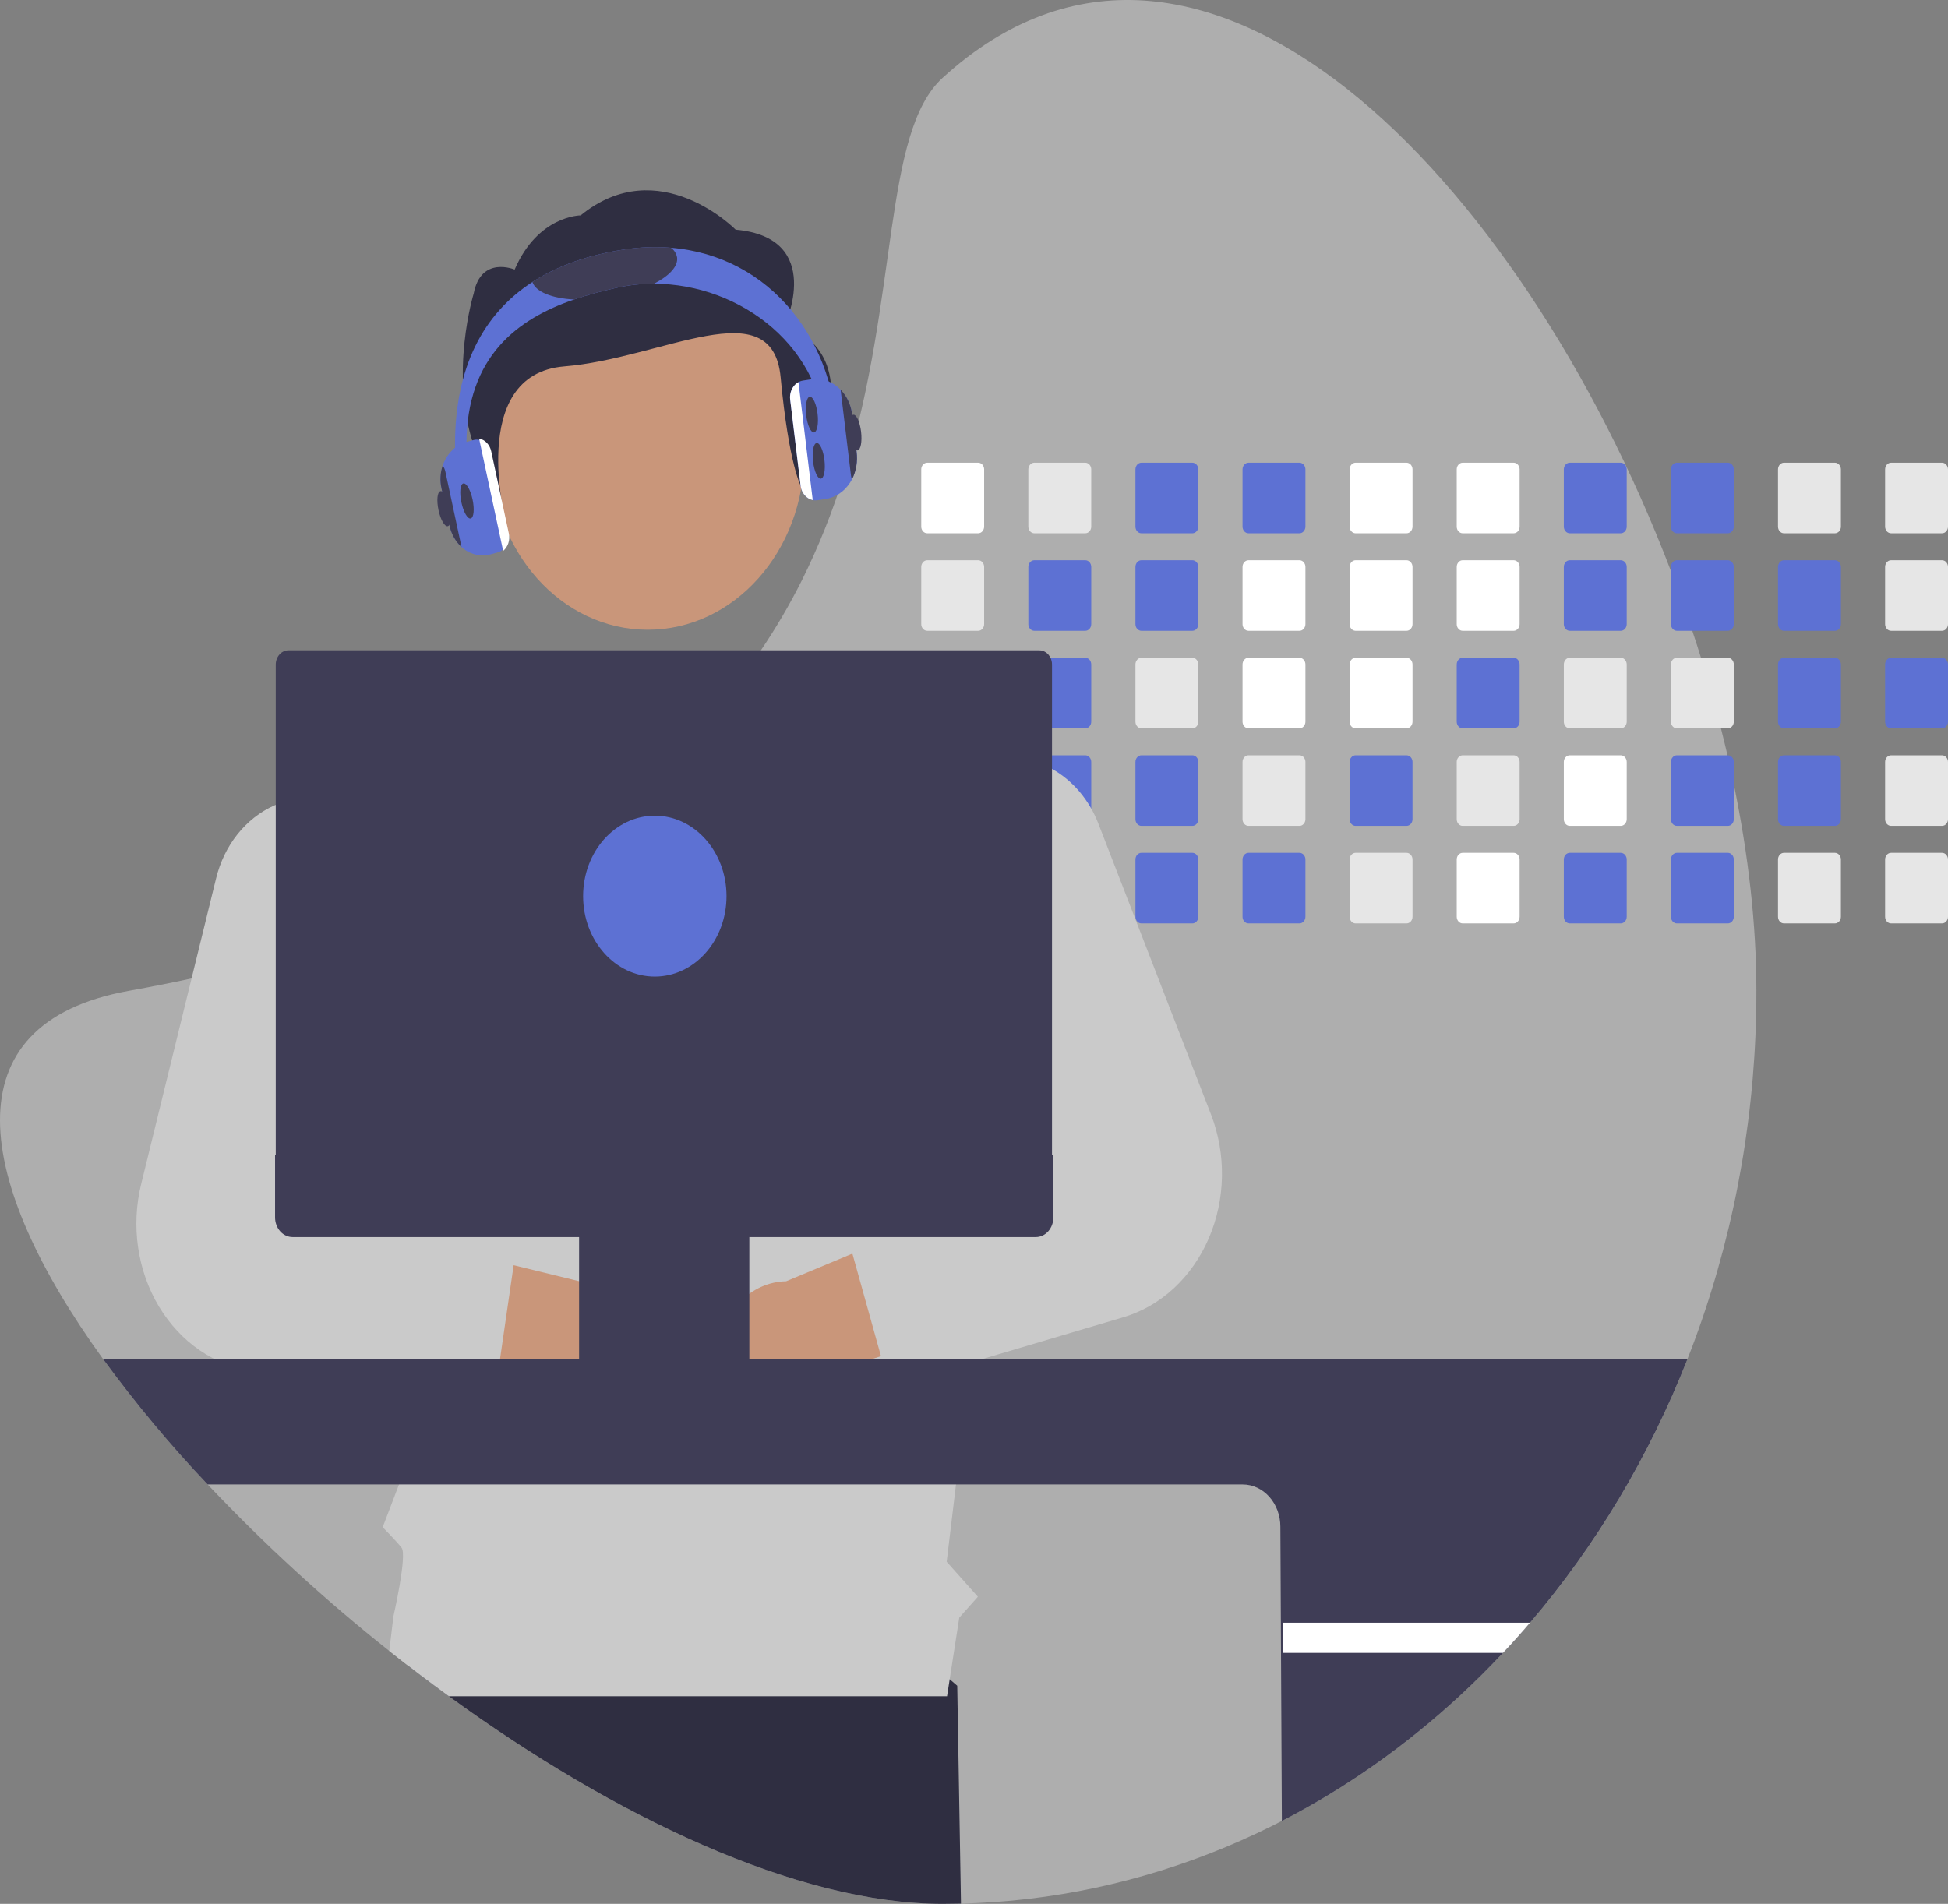 <svg width="445" height="435" viewBox="0 0 445 435" fill="none" xmlns="http://www.w3.org/2000/svg">
<rect x="0" y="0" width="445" height="435" fill="#808080" stroke="none"/>
<g clip-path="url(#clip0_159_385)">
<path d="M401.229 226.381C401.287 280.208 382.749 331.963 349.511 370.768C347.507 373.123 345.449 375.421 343.337 377.662C340.12 381.097 336.794 384.399 333.36 387.568C301.237 417.27 261.134 433.96 219.522 434.947C218.136 434.982 216.744 435 215.347 435C182.161 435 140.42 415.106 102.541 387.568C99.407 385.289 96.301 382.958 93.222 380.574C91.784 379.47 90.352 378.351 88.927 377.216C74.317 365.638 60.45 352.924 47.427 339.166C38.9 330.186 30.904 320.59 23.491 310.442C-5.615 270.149 -12.035 233.844 29.46 226.381C34.373 225.5 39.141 224.559 43.764 223.557C50.462 222.112 56.871 220.552 62.992 218.877C71.238 216.628 78.984 214.189 86.233 211.561C88.671 210.68 91.053 209.781 93.379 208.865C127.774 195.307 150.795 177.627 166.465 158.444C169.123 155.197 171.573 151.911 173.816 148.586C177.247 143.524 180.364 138.203 183.145 132.661C186.982 124.961 190.205 116.895 192.777 108.557L192.918 108.099C205.386 67.737 201.592 30.298 215.347 17.768C274.144 -35.801 347.345 40.486 381.703 130.448C383.435 134.981 385.064 139.541 386.59 144.129C387.276 146.178 387.937 148.231 388.573 150.288C390.247 155.649 391.766 161.024 393.13 166.412C393.653 168.467 394.152 170.521 394.626 172.572C395.134 174.785 395.621 176.993 396.07 179.201C399.414 195.366 401.229 211.308 401.229 226.381Z" fill="#F2F2F2" fill-opacity="0.4"/>
<path d="M219.523 434.947C218.136 434.982 216.745 435 215.348 435C182.161 435 140.42 415.106 102.541 387.568C99.407 385.289 96.301 382.958 93.223 380.574L95.922 362.137L177.651 349.959L218.67 385.16L219.523 434.947Z" fill="#2F2E41"/>
<path d="M223.457 105.721H211.81C211.45 105.722 211.104 105.883 210.849 106.169C210.594 106.455 210.45 106.843 210.45 107.248V120.325C210.45 120.525 210.486 120.723 210.554 120.908C210.623 121.092 210.723 121.26 210.849 121.402C210.976 121.543 211.126 121.655 211.29 121.731C211.455 121.807 211.632 121.846 211.81 121.845H223.457C223.817 121.846 224.162 121.686 224.417 121.4C224.672 121.115 224.816 120.728 224.817 120.325V107.248C224.816 106.844 224.672 106.456 224.418 106.17C224.163 105.884 223.817 105.723 223.457 105.721Z" fill="white"/>
<path d="M223.457 128.005H211.81C211.45 128.005 211.104 128.166 210.849 128.452C210.594 128.739 210.45 129.127 210.45 129.532V142.608C210.45 142.808 210.486 143.006 210.554 143.191C210.623 143.376 210.723 143.544 210.849 143.685C210.976 143.826 211.126 143.938 211.29 144.014C211.455 144.091 211.632 144.129 211.81 144.129H223.457C223.817 144.129 224.162 143.969 224.417 143.684C224.672 143.399 224.816 143.012 224.817 142.608V129.532C224.816 129.127 224.672 128.739 224.418 128.453C224.163 128.167 223.817 128.006 223.457 128.005Z" fill="#E6E6E6"/>
<path d="M223.457 150.288H211.81C211.45 150.289 211.104 150.449 210.849 150.736C210.594 151.022 210.45 151.41 210.45 151.815V164.886C210.45 165.086 210.485 165.285 210.553 165.47C210.621 165.656 210.721 165.824 210.848 165.966C210.974 166.108 211.124 166.22 211.289 166.297C211.455 166.373 211.632 166.413 211.81 166.412H223.457C223.818 166.412 224.163 166.251 224.419 165.965C224.674 165.679 224.817 165.291 224.817 164.886V151.815C224.816 151.411 224.672 151.023 224.418 150.737C224.163 150.451 223.817 150.29 223.457 150.288Z" fill="#E6E6E6"/>
<path d="M224.796 173.828C224.738 173.477 224.573 173.159 224.328 172.929C224.084 172.7 223.775 172.574 223.457 172.572H211.81C211.45 172.572 211.104 172.733 210.849 173.019C210.594 173.305 210.45 173.694 210.45 174.099V187.169C210.45 187.37 210.485 187.568 210.553 187.754C210.621 187.939 210.721 188.108 210.848 188.25C210.974 188.391 211.124 188.504 211.289 188.58C211.455 188.657 211.632 188.696 211.81 188.696H223.457C223.818 188.696 224.163 188.535 224.419 188.248C224.674 187.962 224.817 187.574 224.817 187.169V174.099C224.818 174.008 224.811 173.917 224.796 173.828Z" fill="#E6E6E6"/>
<path d="M223.985 194.973C223.818 194.895 223.638 194.855 223.457 194.855H211.81C211.632 194.855 211.455 194.894 211.289 194.971C211.124 195.047 210.974 195.16 210.848 195.302C210.721 195.443 210.621 195.612 210.553 195.797C210.485 195.983 210.45 196.181 210.45 196.382V209.453C210.449 209.653 210.484 209.852 210.552 210.038C210.62 210.224 210.72 210.392 210.847 210.534C210.973 210.676 211.124 210.788 211.289 210.865C211.454 210.941 211.632 210.98 211.81 210.979H223.457C223.818 210.979 224.163 210.818 224.419 210.532C224.674 210.246 224.817 209.857 224.817 209.453V196.382C224.817 196.082 224.737 195.788 224.589 195.537C224.442 195.287 224.232 195.091 223.985 194.973Z" fill="#E6E6E6"/>
<path d="M247.922 105.721H236.275C235.915 105.722 235.569 105.883 235.314 106.169C235.059 106.455 234.915 106.843 234.915 107.248V120.325C234.915 120.525 234.951 120.723 235.019 120.908C235.088 121.092 235.188 121.26 235.314 121.402C235.44 121.543 235.59 121.655 235.755 121.731C235.92 121.807 236.097 121.846 236.275 121.845H247.922C248.282 121.846 248.627 121.686 248.882 121.4C249.137 121.115 249.281 120.728 249.282 120.325V107.248C249.281 106.844 249.137 106.456 248.882 106.17C248.628 105.884 248.282 105.723 247.922 105.721Z" fill="#E6E6E6"/>
<path d="M247.922 128.005H236.275C235.915 128.005 235.569 128.166 235.314 128.452C235.059 128.739 234.915 129.127 234.915 129.532V142.608C234.915 142.808 234.951 143.006 235.019 143.191C235.088 143.376 235.188 143.544 235.314 143.685C235.44 143.826 235.59 143.938 235.755 144.014C235.92 144.091 236.097 144.129 236.275 144.129H247.922C248.282 144.129 248.627 143.969 248.882 143.684C249.137 143.399 249.281 143.012 249.282 142.608V129.532C249.281 129.127 249.137 128.739 248.882 128.453C248.628 128.167 248.282 128.006 247.922 128.005Z" fill="#5D71D3"/>
<path d="M247.922 150.288H236.275C235.915 150.289 235.569 150.449 235.314 150.736C235.059 151.022 234.915 151.41 234.915 151.815V164.886C234.915 165.086 234.95 165.285 235.018 165.47C235.086 165.656 235.186 165.824 235.313 165.966C235.439 166.108 235.589 166.22 235.754 166.297C235.92 166.373 236.097 166.413 236.275 166.412H247.922C248.282 166.412 248.628 166.251 248.883 165.965C249.138 165.679 249.282 165.291 249.282 164.886V151.815C249.281 151.411 249.137 151.023 248.882 150.737C248.628 150.451 248.282 150.29 247.922 150.288Z" fill="#5D71D3"/>
<path d="M247.922 172.572H236.275C235.99 172.572 235.712 172.673 235.481 172.861C235.25 173.048 235.078 173.313 234.988 173.617C234.94 173.772 234.915 173.934 234.915 174.098V187.169C234.915 187.37 234.95 187.568 235.018 187.754C235.086 187.939 235.186 188.108 235.313 188.249C235.439 188.391 235.589 188.504 235.754 188.58C235.919 188.657 236.097 188.696 236.275 188.696H247.922C248.282 188.696 248.628 188.535 248.883 188.248C249.138 187.962 249.282 187.574 249.282 187.169V174.098C249.281 173.694 249.137 173.306 248.882 173.02C248.628 172.734 248.282 172.573 247.922 172.572Z" fill="#5D71D3"/>
<path d="M247.922 194.855H236.275C236.097 194.855 235.92 194.894 235.754 194.971C235.589 195.047 235.439 195.16 235.313 195.302C235.186 195.443 235.086 195.612 235.018 195.797C234.95 195.983 234.915 196.181 234.915 196.382V209.453C234.915 209.653 234.95 209.852 235.018 210.037C235.086 210.223 235.186 210.391 235.313 210.533C235.439 210.675 235.589 210.787 235.754 210.864C235.92 210.94 236.097 210.98 236.275 210.979H247.922C248.282 210.979 248.628 210.818 248.883 210.532C249.138 210.246 249.282 209.857 249.282 209.453V196.382C249.282 195.977 249.138 195.589 248.883 195.303C248.628 195.016 248.282 194.855 247.922 194.855Z" fill="#E6E6E6"/>
<path d="M272.387 105.721H260.74C260.379 105.722 260.034 105.883 259.778 106.169C259.523 106.455 259.38 106.843 259.38 107.248V120.325C259.38 120.525 259.415 120.723 259.484 120.908C259.552 121.092 259.653 121.26 259.779 121.402C259.905 121.543 260.055 121.655 260.22 121.731C260.385 121.807 260.562 121.846 260.74 121.845H272.387C272.746 121.846 273.092 121.686 273.347 121.4C273.602 121.115 273.746 120.728 273.747 120.325V107.248C273.746 106.844 273.602 106.456 273.347 106.17C273.092 105.884 272.747 105.723 272.387 105.721Z" fill="#5D71D3"/>
<path d="M272.387 128.005H260.74C260.379 128.005 260.034 128.166 259.778 128.452C259.523 128.739 259.38 129.127 259.38 129.532V142.608C259.38 142.808 259.415 143.006 259.484 143.191C259.552 143.376 259.653 143.544 259.779 143.685C259.905 143.826 260.055 143.938 260.22 144.014C260.385 144.091 260.562 144.129 260.74 144.129H272.387C272.746 144.129 273.092 143.969 273.347 143.684C273.602 143.399 273.746 143.012 273.747 142.608V129.532C273.746 129.127 273.602 128.739 273.347 128.453C273.092 128.167 272.747 128.006 272.387 128.005Z" fill="#5D71D3"/>
<path d="M272.387 150.288H260.74C260.379 150.289 260.034 150.449 259.778 150.736C259.523 151.022 259.38 151.41 259.38 151.815V164.886C259.38 165.086 259.414 165.285 259.483 165.47C259.551 165.656 259.651 165.824 259.777 165.966C259.904 166.108 260.054 166.22 260.219 166.297C260.384 166.373 260.561 166.413 260.74 166.412H272.387C272.747 166.412 273.093 166.251 273.348 165.965C273.603 165.679 273.747 165.291 273.747 164.886V151.815C273.746 151.411 273.602 151.023 273.347 150.737C273.092 150.451 272.747 150.29 272.387 150.288Z" fill="#E6E6E6"/>
<path d="M272.387 172.572H260.74C260.379 172.572 260.034 172.733 259.778 173.019C259.523 173.305 259.38 173.694 259.38 174.099V187.169C259.38 187.37 259.414 187.568 259.483 187.754C259.551 187.939 259.651 188.108 259.777 188.25C259.904 188.391 260.054 188.504 260.219 188.58C260.384 188.657 260.561 188.696 260.74 188.696H272.387C272.747 188.696 273.093 188.535 273.348 188.248C273.603 187.962 273.747 187.574 273.747 187.169V174.099C273.746 173.694 273.602 173.306 273.347 173.02C273.092 172.734 272.747 172.573 272.387 172.572Z" fill="#5D71D3"/>
<path d="M272.387 194.855H260.74C260.561 194.855 260.384 194.894 260.219 194.971C260.054 195.047 259.904 195.16 259.777 195.302C259.651 195.443 259.551 195.612 259.483 195.797C259.414 195.983 259.38 196.181 259.38 196.382V209.453C259.38 209.653 259.414 209.852 259.483 210.037C259.551 210.223 259.651 210.391 259.777 210.533C259.904 210.675 260.054 210.787 260.219 210.864C260.384 210.94 260.561 210.98 260.74 210.979H272.387C272.747 210.979 273.093 210.818 273.348 210.532C273.603 210.246 273.747 209.857 273.747 209.453V196.382C273.747 195.977 273.603 195.589 273.348 195.303C273.093 195.016 272.747 194.855 272.387 194.855Z" fill="#5D71D3"/>
<path d="M296.851 105.721H285.205C284.844 105.722 284.498 105.883 284.243 106.169C283.988 106.455 283.844 106.843 283.844 107.248V120.325C283.844 120.525 283.88 120.723 283.948 120.908C284.017 121.092 284.117 121.26 284.243 121.402C284.37 121.543 284.52 121.655 284.685 121.731C284.849 121.807 285.026 121.846 285.205 121.845H296.851C297.211 121.846 297.556 121.686 297.811 121.4C298.066 121.115 298.21 120.728 298.211 120.325V107.248C298.21 106.844 298.067 106.456 297.812 106.17C297.557 105.884 297.211 105.723 296.851 105.721Z" fill="#5D71D3"/>
<path d="M296.851 128.005H285.205C284.844 128.005 284.498 128.166 284.243 128.452C283.988 128.739 283.844 129.127 283.844 129.532V142.608C283.844 142.808 283.88 143.006 283.948 143.191C284.017 143.376 284.117 143.544 284.243 143.685C284.37 143.826 284.52 143.938 284.685 144.014C284.849 144.091 285.026 144.129 285.205 144.129H296.851C297.211 144.129 297.556 143.969 297.811 143.684C298.066 143.399 298.21 143.012 298.211 142.608V129.532C298.21 129.127 298.067 128.739 297.812 128.453C297.557 128.167 297.211 128.006 296.851 128.005Z" fill="white"/>
<path d="M296.851 150.288H285.205C284.844 150.289 284.498 150.449 284.243 150.736C283.988 151.022 283.844 151.41 283.844 151.815V164.886C283.844 165.086 283.879 165.285 283.947 165.47C284.015 165.656 284.115 165.824 284.242 165.966C284.368 166.108 284.518 166.22 284.684 166.297C284.849 166.373 285.026 166.413 285.205 166.412H296.851C297.212 166.412 297.558 166.251 297.813 165.965C298.068 165.679 298.211 165.291 298.211 164.886V151.815C298.21 151.411 298.067 151.023 297.812 150.737C297.557 150.451 297.211 150.29 296.851 150.288Z" fill="white"/>
<path d="M296.851 172.572H285.205C284.844 172.572 284.498 172.733 284.243 173.019C283.988 173.305 283.844 173.694 283.844 174.099V187.169C283.844 187.37 283.879 187.568 283.947 187.754C284.015 187.939 284.115 188.108 284.242 188.25C284.368 188.391 284.518 188.504 284.684 188.58C284.849 188.657 285.026 188.696 285.205 188.696H296.851C297.212 188.696 297.558 188.535 297.813 188.248C298.068 187.962 298.211 187.574 298.211 187.169V174.099C298.21 173.694 298.067 173.306 297.812 173.02C297.557 172.734 297.211 172.573 296.851 172.572Z" fill="#E6E6E6"/>
<path d="M296.851 194.855H285.205C285.026 194.855 284.849 194.894 284.684 194.971C284.518 195.047 284.368 195.16 284.242 195.302C284.115 195.443 284.015 195.612 283.947 195.797C283.879 195.983 283.844 196.181 283.844 196.382V209.453C283.844 209.653 283.879 209.852 283.947 210.037C284.015 210.223 284.115 210.391 284.242 210.533C284.368 210.675 284.518 210.787 284.684 210.864C284.849 210.94 285.026 210.98 285.205 210.979H296.851C297.212 210.979 297.558 210.818 297.813 210.532C298.068 210.246 298.211 209.857 298.211 209.453V196.382C298.211 195.977 298.068 195.589 297.813 195.303C297.558 195.016 297.212 194.855 296.851 194.855Z" fill="#5D71D3"/>
<path d="M321.316 105.721H309.664C309.304 105.723 308.96 105.884 308.706 106.17C308.452 106.457 308.309 106.844 308.309 107.248V120.325C308.309 120.728 308.452 121.115 308.706 121.4C308.96 121.685 309.305 121.845 309.664 121.845H321.316C321.676 121.846 322.021 121.686 322.276 121.4C322.531 121.115 322.675 120.728 322.676 120.325V107.248C322.675 106.844 322.531 106.456 322.277 106.17C322.022 105.884 321.676 105.723 321.316 105.721Z" fill="white"/>
<path d="M321.316 128.005H309.664C309.304 128.006 308.96 128.168 308.706 128.454C308.451 128.74 308.309 129.128 308.309 129.532V142.608C308.309 143.011 308.452 143.398 308.706 143.683C308.96 143.969 309.305 144.129 309.664 144.129H321.316C321.676 144.129 322.021 143.969 322.276 143.684C322.531 143.399 322.675 143.012 322.676 142.608V129.532C322.675 129.127 322.531 128.739 322.277 128.453C322.022 128.167 321.676 128.006 321.316 128.005Z" fill="white"/>
<path d="M321.316 150.288H309.664C309.304 150.29 308.96 150.451 308.706 150.737C308.452 151.024 308.309 151.411 308.309 151.815V164.886C308.309 165.086 308.343 165.284 308.411 165.469C308.479 165.654 308.579 165.823 308.705 165.964C308.83 166.106 308.98 166.219 309.145 166.296C309.309 166.372 309.486 166.412 309.664 166.412H321.316C321.677 166.412 322.022 166.251 322.278 165.965C322.533 165.679 322.676 165.291 322.676 164.886V151.815C322.675 151.411 322.531 151.023 322.277 150.737C322.022 150.451 321.676 150.29 321.316 150.288Z" fill="white"/>
<path d="M321.316 172.572H309.664C309.304 172.573 308.96 172.735 308.706 173.021C308.452 173.307 308.309 173.695 308.309 174.099V187.169C308.309 187.369 308.343 187.568 308.411 187.753C308.479 187.938 308.579 188.106 308.705 188.248C308.83 188.39 308.98 188.502 309.145 188.579C309.309 188.656 309.486 188.696 309.664 188.696H321.316C321.677 188.696 322.022 188.535 322.278 188.248C322.533 187.962 322.676 187.574 322.676 187.169V174.099C322.675 173.694 322.531 173.306 322.277 173.02C322.022 172.734 321.676 172.573 321.316 172.572Z" fill="#5D71D3"/>
<path d="M321.316 194.855H309.664C309.486 194.856 309.309 194.895 309.145 194.972C308.98 195.049 308.83 195.161 308.705 195.303C308.579 195.445 308.479 195.613 308.411 195.798C308.343 195.984 308.309 196.182 308.309 196.382V209.453C308.309 209.653 308.343 209.851 308.411 210.036C308.479 210.221 308.579 210.389 308.705 210.531C308.83 210.673 308.98 210.786 309.145 210.863C309.309 210.939 309.486 210.979 309.664 210.979H321.316C321.677 210.979 322.022 210.818 322.278 210.532C322.533 210.246 322.676 209.857 322.676 209.453V196.382C322.676 195.977 322.533 195.589 322.278 195.303C322.022 195.016 321.677 194.855 321.316 194.855Z" fill="#E6E6E6"/>
<path d="M345.781 105.721H334.129C333.769 105.723 333.424 105.884 333.17 106.17C332.916 106.457 332.774 106.844 332.774 107.248V120.325C332.774 120.728 332.917 121.115 333.171 121.4C333.425 121.685 333.77 121.845 334.129 121.845H345.781C346.141 121.846 346.486 121.686 346.741 121.4C346.996 121.115 347.14 120.728 347.141 120.325V107.248C347.14 106.844 346.996 106.456 346.741 106.17C346.486 105.884 346.141 105.723 345.781 105.721Z" fill="white"/>
<path d="M345.781 128.005H334.129C333.769 128.006 333.424 128.168 333.17 128.454C332.916 128.74 332.774 129.128 332.774 129.532V142.608C332.774 143.011 332.917 143.398 333.171 143.683C333.425 143.969 333.77 144.129 334.129 144.129H345.781C346.141 144.129 346.486 143.969 346.741 143.684C346.996 143.399 347.14 143.012 347.141 142.608V129.532C347.14 129.127 346.996 128.739 346.741 128.453C346.486 128.167 346.141 128.006 345.781 128.005Z" fill="white"/>
<path d="M345.781 150.288H334.129C333.769 150.29 333.424 150.451 333.17 150.737C332.916 151.024 332.774 151.411 332.774 151.815V164.886C332.773 165.086 332.808 165.284 332.876 165.469C332.944 165.654 333.044 165.823 333.169 165.964C333.295 166.106 333.445 166.219 333.609 166.296C333.774 166.372 333.951 166.412 334.129 166.412H345.781C346.141 166.412 346.487 166.251 346.742 165.965C346.997 165.679 347.141 165.291 347.141 164.886V151.815C347.14 151.411 346.996 151.023 346.741 150.737C346.486 150.451 346.141 150.29 345.781 150.288Z" fill="#5D71D3"/>
<path d="M345.781 172.572H334.129C333.769 172.573 333.424 172.735 333.17 173.021C332.916 173.307 332.774 173.695 332.774 174.099V187.169C332.773 187.369 332.808 187.568 332.876 187.753C332.944 187.938 333.044 188.106 333.169 188.248C333.295 188.39 333.445 188.502 333.609 188.579C333.774 188.656 333.951 188.696 334.129 188.696H345.781C346.141 188.696 346.487 188.535 346.742 188.248C346.997 187.962 347.141 187.574 347.141 187.169V174.099C347.14 173.694 346.996 173.306 346.741 173.02C346.486 172.734 346.141 172.573 345.781 172.572Z" fill="#E6E6E6"/>
<path d="M345.781 194.855H334.129C333.951 194.856 333.774 194.895 333.609 194.972C333.445 195.049 333.295 195.161 333.169 195.303C333.044 195.445 332.944 195.613 332.876 195.798C332.808 195.984 332.773 196.182 332.774 196.382V209.453C332.773 209.653 332.808 209.851 332.876 210.036C332.944 210.221 333.044 210.389 333.169 210.531C333.295 210.673 333.445 210.786 333.609 210.863C333.774 210.939 333.951 210.979 334.129 210.979H345.781C346.141 210.979 346.487 210.818 346.742 210.532C346.997 210.246 347.141 209.857 347.141 209.453V196.382C347.141 195.977 346.997 195.589 346.742 195.303C346.487 195.016 346.141 194.855 345.781 194.855Z" fill="white"/>
<path d="M370.245 105.721H358.594C358.234 105.723 357.889 105.884 357.635 106.17C357.381 106.457 357.239 106.844 357.239 107.248V120.325C357.239 120.728 357.382 121.115 357.636 121.4C357.89 121.685 358.234 121.845 358.594 121.845H370.245C370.605 121.846 370.951 121.686 371.206 121.4C371.461 121.115 371.605 120.728 371.606 120.325V107.248C371.605 106.844 371.461 106.456 371.206 106.17C370.951 105.884 370.606 105.723 370.245 105.721Z" fill="#5D71D3"/>
<path d="M370.245 128.005H358.594C358.234 128.006 357.889 128.168 357.635 128.454C357.381 128.74 357.239 129.128 357.239 129.532V142.608C357.239 143.011 357.382 143.398 357.636 143.683C357.89 143.969 358.234 144.129 358.594 144.129H370.245C370.605 144.129 370.951 143.969 371.206 143.684C371.461 143.399 371.605 143.012 371.606 142.608V129.532C371.605 129.127 371.461 128.739 371.206 128.453C370.951 128.167 370.606 128.006 370.245 128.005Z" fill="#5D71D3"/>
<path d="M370.245 150.288H358.594C358.234 150.29 357.889 150.451 357.635 150.737C357.381 151.024 357.239 151.411 357.239 151.815V164.886C357.238 165.086 357.273 165.284 357.341 165.469C357.409 165.654 357.508 165.823 357.634 165.964C357.76 166.106 357.91 166.219 358.074 166.296C358.239 166.372 358.416 166.412 358.594 166.412H370.245C370.606 166.412 370.952 166.251 371.207 165.965C371.462 165.679 371.606 165.291 371.606 164.886V151.815C371.605 151.411 371.461 151.023 371.206 150.737C370.951 150.451 370.606 150.29 370.245 150.288Z" fill="#E6E6E6"/>
<path d="M370.245 172.572H358.594C358.234 172.573 357.889 172.735 357.635 173.021C357.381 173.307 357.239 173.695 357.239 174.099V187.169C357.238 187.369 357.273 187.568 357.341 187.753C357.409 187.938 357.508 188.106 357.634 188.248C357.76 188.39 357.91 188.502 358.074 188.579C358.239 188.656 358.416 188.696 358.594 188.696H370.245C370.606 188.696 370.952 188.535 371.207 188.248C371.462 187.962 371.606 187.574 371.606 187.169V174.099C371.605 173.694 371.461 173.306 371.206 173.02C370.951 172.734 370.606 172.573 370.245 172.572Z" fill="white"/>
<path d="M370.245 194.855H358.594C358.416 194.856 358.239 194.895 358.074 194.972C357.91 195.049 357.76 195.161 357.634 195.303C357.508 195.445 357.409 195.613 357.341 195.798C357.273 195.984 357.238 196.182 357.239 196.382V209.453C357.238 209.653 357.273 209.851 357.341 210.036C357.409 210.221 357.508 210.389 357.634 210.531C357.76 210.673 357.91 210.786 358.074 210.863C358.239 210.939 358.416 210.979 358.594 210.979H370.245C370.606 210.979 370.952 210.818 371.207 210.532C371.462 210.246 371.606 209.857 371.606 209.453V196.382C371.606 195.977 371.462 195.589 371.207 195.303C370.952 195.016 370.606 194.855 370.245 194.855Z" fill="#5D71D3"/>
<path d="M394.71 105.721H383.059C382.699 105.723 382.354 105.884 382.1 106.17C381.846 106.457 381.703 106.844 381.704 107.248V120.325C381.704 120.728 381.846 121.115 382.101 121.4C382.355 121.685 382.699 121.845 383.059 121.845H394.71C395.07 121.846 395.416 121.686 395.671 121.4C395.926 121.115 396.069 120.728 396.071 120.325V107.248C396.07 106.844 395.926 106.456 395.671 106.17C395.416 105.884 395.071 105.723 394.71 105.721Z" fill="#5D71D3"/>
<path d="M394.71 128.005H383.059C382.699 128.006 382.354 128.168 382.1 128.454C381.846 128.74 381.703 129.128 381.704 129.532V142.608C381.704 143.011 381.846 143.398 382.101 143.683C382.355 143.969 382.699 144.129 383.059 144.129H394.71C395.07 144.129 395.416 143.969 395.671 143.684C395.926 143.399 396.069 143.012 396.071 142.608V129.532C396.07 129.127 395.926 128.739 395.671 128.453C395.416 128.167 395.071 128.006 394.71 128.005Z" fill="#5D71D3"/>
<path d="M394.71 150.288H383.059C382.699 150.29 382.354 150.451 382.1 150.737C381.846 151.024 381.703 151.411 381.704 151.815V164.886C381.703 165.086 381.738 165.284 381.806 165.469C381.874 165.654 381.973 165.823 382.099 165.964C382.225 166.106 382.374 166.219 382.539 166.296C382.704 166.372 382.88 166.412 383.059 166.412H394.71C395.071 166.412 395.417 166.251 395.672 165.965C395.927 165.679 396.07 165.291 396.071 164.886V151.815C396.07 151.411 395.926 151.023 395.671 150.737C395.416 150.451 395.071 150.29 394.71 150.288Z" fill="#E6E6E6"/>
<path d="M394.71 172.572H383.059C382.699 172.573 382.354 172.735 382.1 173.021C381.846 173.307 381.703 173.695 381.704 174.099V187.169C381.703 187.369 381.738 187.568 381.806 187.753C381.874 187.938 381.973 188.106 382.099 188.248C382.225 188.39 382.374 188.502 382.539 188.579C382.704 188.656 382.88 188.696 383.059 188.696H394.71C395.071 188.696 395.417 188.535 395.672 188.248C395.927 187.962 396.07 187.574 396.071 187.169V174.099C396.07 173.694 395.926 173.306 395.671 173.02C395.416 172.734 395.071 172.573 394.71 172.572Z" fill="#5D71D3"/>
<path d="M394.71 194.855H383.059C382.88 194.856 382.704 194.895 382.539 194.972C382.374 195.049 382.225 195.161 382.099 195.303C381.973 195.445 381.874 195.613 381.806 195.798C381.738 195.984 381.703 196.182 381.704 196.382V209.453C381.703 209.653 381.738 209.851 381.806 210.036C381.874 210.221 381.973 210.389 382.099 210.531C382.225 210.673 382.374 210.786 382.539 210.863C382.704 210.939 382.88 210.979 383.059 210.979H394.71C395.071 210.979 395.417 210.818 395.672 210.532C395.927 210.246 396.07 209.857 396.071 209.453V196.382C396.07 195.977 395.927 195.589 395.672 195.303C395.417 195.016 395.071 194.855 394.71 194.855Z" fill="#5D71D3"/>
<path d="M419.175 105.721H407.524C407.164 105.723 406.819 105.884 406.565 106.17C406.311 106.457 406.168 106.844 406.168 107.248V120.325C406.169 120.728 406.311 121.115 406.565 121.4C406.82 121.685 407.164 121.845 407.524 121.845H419.175C419.535 121.846 419.88 121.686 420.135 121.4C420.39 121.115 420.534 120.728 420.535 120.325V107.248C420.534 106.844 420.391 106.456 420.136 106.17C419.881 105.884 419.536 105.723 419.175 105.721Z" fill="#E6E6E6"/>
<path d="M419.175 128.005H407.524C407.164 128.006 406.819 128.168 406.565 128.454C406.311 128.74 406.168 129.128 406.168 129.532V142.608C406.169 143.011 406.311 143.398 406.565 143.683C406.82 143.969 407.164 144.129 407.524 144.129H419.175C419.535 144.129 419.88 143.969 420.135 143.684C420.39 143.399 420.534 143.012 420.535 142.608V129.532C420.534 129.127 420.391 128.739 420.136 128.453C419.881 128.167 419.536 128.006 419.175 128.005Z" fill="#5D71D3"/>
<path d="M419.175 150.288H407.524C407.164 150.29 406.819 150.451 406.565 150.737C406.311 151.024 406.168 151.411 406.168 151.815V164.886C406.168 165.086 406.203 165.284 406.27 165.469C406.338 165.654 406.438 165.823 406.564 165.964C406.69 166.106 406.839 166.219 407.004 166.296C407.169 166.372 407.345 166.412 407.524 166.412H419.175C419.536 166.412 419.882 166.251 420.137 165.965C420.392 165.679 420.535 165.291 420.535 164.886V151.815C420.534 151.411 420.391 151.023 420.136 150.737C419.881 150.451 419.536 150.29 419.175 150.288Z" fill="#5D71D3"/>
<path d="M419.175 172.572H407.524C407.164 172.573 406.819 172.735 406.565 173.021C406.311 173.307 406.168 173.695 406.168 174.099V187.169C406.168 187.369 406.203 187.568 406.27 187.753C406.338 187.938 406.438 188.106 406.564 188.248C406.69 188.39 406.839 188.502 407.004 188.579C407.169 188.656 407.345 188.696 407.524 188.696H419.175C419.536 188.696 419.882 188.535 420.137 188.248C420.392 187.962 420.535 187.574 420.535 187.169V174.099C420.534 173.694 420.391 173.306 420.136 173.02C419.881 172.734 419.536 172.573 419.175 172.572Z" fill="#5D71D3"/>
<path d="M419.175 194.855H407.524C407.345 194.856 407.169 194.895 407.004 194.972C406.839 195.049 406.69 195.161 406.564 195.303C406.438 195.445 406.338 195.613 406.27 195.798C406.203 195.984 406.168 196.182 406.168 196.382V209.453C406.168 209.653 406.203 209.851 406.27 210.036C406.338 210.221 406.438 210.389 406.564 210.531C406.69 210.673 406.839 210.786 407.004 210.863C407.169 210.939 407.345 210.979 407.524 210.979H419.175C419.536 210.979 419.882 210.818 420.137 210.532C420.392 210.246 420.535 209.857 420.535 209.453V196.382C420.535 195.977 420.392 195.589 420.137 195.303C419.882 195.016 419.536 194.855 419.175 194.855Z" fill="#E6E6E6"/>
<path d="M443.64 105.721H431.988C431.628 105.723 431.283 105.884 431.029 106.17C430.775 106.457 430.633 106.844 430.633 107.248V120.325C430.633 120.728 430.776 121.115 431.03 121.4C431.284 121.685 431.629 121.845 431.988 121.845H443.64C443.999 121.846 444.345 121.686 444.6 121.4C444.855 121.115 444.999 120.728 445 120.325V107.248C444.999 106.844 444.855 106.456 444.6 106.17C444.345 105.884 444 105.723 443.64 105.721Z" fill="#E6E6E6"/>
<path d="M443.64 128.005H431.988C431.628 128.006 431.283 128.168 431.029 128.454C430.775 128.74 430.633 129.128 430.633 129.532V142.608C430.633 143.011 430.776 143.398 431.03 143.683C431.284 143.969 431.629 144.129 431.988 144.129H443.64C443.999 144.129 444.345 143.969 444.6 143.684C444.855 143.399 444.999 143.012 445 142.608V129.532C444.999 129.127 444.855 128.739 444.6 128.453C444.345 128.167 444 128.006 443.64 128.005Z" fill="#E6E6E6"/>
<path d="M443.64 150.288H431.988C431.628 150.29 431.283 150.451 431.029 150.737C430.775 151.024 430.633 151.411 430.633 151.815V164.886C430.632 165.086 430.667 165.284 430.735 165.469C430.803 165.654 430.902 165.823 431.028 165.964C431.154 166.106 431.304 166.219 431.468 166.296C431.633 166.372 431.81 166.412 431.988 166.412H443.64C444 166.412 444.346 166.251 444.601 165.965C444.856 165.679 445 165.291 445 164.886V151.815C444.999 151.411 444.855 151.023 444.6 150.737C444.345 150.451 444 150.29 443.64 150.288Z" fill="#5D71D3"/>
<path d="M443.64 172.572H431.988C431.628 172.573 431.283 172.735 431.029 173.021C430.775 173.307 430.633 173.695 430.633 174.099V187.169C430.632 187.369 430.667 187.568 430.735 187.753C430.803 187.938 430.902 188.106 431.028 188.248C431.154 188.39 431.304 188.502 431.468 188.579C431.633 188.656 431.81 188.696 431.988 188.696H443.64C444 188.696 444.346 188.535 444.601 188.248C444.856 187.962 445 187.574 445 187.169V174.099C444.999 173.694 444.855 173.306 444.6 173.02C444.345 172.734 444 172.573 443.64 172.572Z" fill="#E6E6E6"/>
<path d="M443.64 194.855H431.988C431.81 194.856 431.633 194.895 431.468 194.972C431.304 195.049 431.154 195.161 431.028 195.303C430.902 195.445 430.803 195.613 430.735 195.798C430.667 195.984 430.632 196.182 430.633 196.382V209.453C430.632 209.653 430.667 209.851 430.735 210.036C430.803 210.221 430.902 210.389 431.028 210.531C431.154 210.673 431.304 210.786 431.468 210.863C431.633 210.939 431.81 210.979 431.988 210.979H443.64C444 210.979 444.346 210.818 444.601 210.532C444.856 210.246 445 209.857 445 209.453V196.382C445 195.977 444.856 195.589 444.601 195.303C444.346 195.016 444 194.855 443.64 194.855Z" fill="#E6E6E6"/>
<path d="M175.845 387.569H175.52L175.798 387.527L175.845 387.569Z" fill="#2F2E41"/>
<path d="M147.968 143.891C167.71 143.891 183.714 125.93 183.714 103.774C183.714 81.618 167.71 63.657 147.968 63.657C128.226 63.657 112.222 81.618 112.222 103.774C112.222 125.93 128.226 143.891 147.968 143.891Z" fill="#C9967A"/>
<path d="M179.272 74.361C179.272 74.361 188.621 54.302 168.052 52.478C168.052 52.478 150.518 34.627 132.645 49.215C132.645 49.215 122.896 49.215 117.565 61.596C117.565 61.596 109.897 58.333 108.212 67.067C108.212 67.067 102.602 85.302 108.212 101.713C113.823 118.125 115.686 119.948 115.686 119.948C115.686 119.948 106.467 85.541 128.908 83.717C151.348 81.894 176.459 66.155 178.329 86.213C180.2 106.272 183.014 111.214 183.014 111.214C183.014 111.214 200.776 82.567 179.272 74.361Z" fill="#2F2E41"/>
<path d="M240.435 202.641L240.32 203.322L239.027 210.979L230.097 263.943L229.568 267.061L228.459 273.655L226.942 282.65L223.577 302.585L222.615 308.298L222.254 310.442L222.128 311.193L221.129 317.106L220.825 318.891L218.387 339.166L216.258 356.835L223.384 364.832L219.135 369.6L216.347 387.527L216.352 387.568H102.541C97.937 384.221 93.399 380.77 88.927 377.216L89.864 369.347C89.864 369.347 93.087 355.296 91.731 353.617C90.382 351.938 87.42 348.937 87.42 348.937L91.151 339.166L91.669 337.81L90.8 317.593L90.779 317.106L90.492 310.442L90.455 309.584L90.397 308.298L89.293 282.65L89.272 282.228L88.938 274.453L88.624 267.061L88.488 263.943L87.143 232.746L86.233 211.561L85.438 193.117L88.634 191.902L122.825 178.86L136.988 158.198L166.465 158.444L180.895 158.568L204.973 183.628L210.451 186.564L210.492 186.588L214.422 188.696L224.383 194.033L234.915 199.682L240.32 202.577L240.435 202.641Z" fill="#CACACA"/>
<path d="M140.797 327.382C138.637 328.322 136.32 328.718 134.009 328.543C131.697 328.369 129.448 327.627 127.42 326.372C125.391 325.116 123.633 323.376 122.268 321.275C120.904 319.175 119.966 316.763 119.522 314.212L63.77 305.335L83.151 280.731L133.122 292.933C136.991 292.379 140.907 293.437 144.127 295.907C147.347 298.376 149.648 302.085 150.594 306.332C151.54 310.578 151.065 315.067 149.26 318.946C147.454 322.826 144.443 325.828 140.797 327.382Z" fill="#C9967A"/>
<path d="M115.94 282.65C114.907 281.181 113.445 280.168 111.812 279.791L88.937 274.453L86.588 273.907C85.223 273.588 83.933 272.948 82.803 272.03C81.674 271.112 80.73 269.937 80.032 268.582C79.309 267.158 78.872 265.575 78.751 263.943C78.642 262.459 78.8 260.965 79.216 259.551L87.143 232.746L92.286 215.354C92.909 213.256 93.277 211.074 93.379 208.865C93.666 202.755 91.981 196.732 88.634 191.902C85.691 187.656 81.609 184.585 76.992 183.143C72.374 181.701 67.466 181.964 62.992 183.893C62.861 183.946 62.725 184.004 62.594 184.063C59.386 185.501 56.519 187.756 54.221 190.652C51.922 193.547 50.256 197.002 49.352 200.745L43.764 223.557L32.238 270.584C31.084 275.296 30.851 280.231 31.555 285.054C32.258 289.876 33.882 294.471 36.315 298.523C38.747 302.576 41.931 305.991 45.649 308.534C49.366 311.078 53.53 312.69 57.854 313.26L90.8 317.593L106.046 319.602C107.809 319.839 109.587 319.323 111.026 318.155C112.465 316.988 113.459 315.255 113.81 313.301C113.835 313.195 113.854 313.087 113.868 312.978L114.234 310.442L117.336 289.08L117.368 288.863C117.529 287.773 117.486 286.657 117.24 285.587C116.994 284.517 116.551 283.517 115.94 282.65Z" fill="#CACACA"/>
<path d="M176.309 328.067C178.565 328.655 180.909 328.681 183.176 328.142C185.442 327.603 187.575 326.514 189.426 324.949C191.276 323.385 192.798 321.385 193.885 319.089C194.972 316.793 195.597 314.258 195.717 311.661L249.795 294.05L227.517 272.759L179.578 292.747C175.678 292.811 171.935 294.478 169.057 297.433C166.18 300.387 164.368 304.424 163.965 308.778C163.562 313.131 164.596 317.5 166.871 321.055C169.146 324.61 172.504 327.105 176.309 328.067Z" fill="#C9967A"/>
<path d="M276.645 254.654L250.925 188.22C248.821 182.766 245.064 178.325 240.319 175.684C238.853 174.874 237.313 174.244 235.726 173.805C235.48 173.734 235.234 173.67 234.988 173.617C231.623 172.793 228.132 172.865 224.796 173.828C221.747 174.708 218.897 176.298 216.432 178.497C213.967 180.695 211.943 183.452 210.492 186.588C210.476 186.614 210.462 186.641 210.45 186.67C208.829 190.19 207.967 194.088 207.933 198.05C207.899 202.012 208.695 205.928 210.256 209.482L210.576 210.198L228.751 251.166C229.372 252.567 229.722 254.099 229.778 255.662C229.833 257.226 229.594 258.784 229.075 260.237C228.557 261.689 227.77 263.001 226.768 264.088C225.765 265.175 224.569 266.012 223.258 266.544L221.981 267.061L199.023 276.368C197.301 277.057 195.884 278.471 195.071 280.309C194.258 282.148 194.112 284.269 194.665 286.226L194.723 286.432L201.158 309.543C201.189 309.649 201.221 309.755 201.257 309.86C201.314 310.06 201.384 310.254 201.467 310.442C202.151 312.163 203.359 313.554 204.876 314.365C206.392 315.175 208.116 315.352 209.738 314.863L222.128 311.193L224.655 310.442L256.648 300.959C260.858 299.71 264.778 297.456 268.139 294.349C271.5 291.243 274.223 287.358 276.122 282.96C278.021 278.563 279.051 273.757 279.141 268.871C279.232 263.985 278.38 259.136 276.645 254.654Z" fill="#CACACA"/>
<path d="M23.491 310.442C30.905 320.59 38.9 330.186 47.427 339.166H283.897C286.175 339.17 288.359 340.188 289.97 341.997C291.58 343.805 292.486 346.257 292.488 348.814L292.828 416.063C307.375 408.563 320.999 398.985 333.36 387.568C336.792 384.403 340.118 381.101 343.338 377.662C345.446 375.419 347.504 373.121 349.511 370.768C364.56 353.174 376.747 332.756 385.518 310.442H23.491Z" fill="#3F3D56"/>
<path d="M349.511 370.768C347.507 373.123 345.449 375.421 343.337 377.662H293V370.768H349.511Z" fill="white"/>
<path d="M239.964 150.288C239.715 149.773 239.347 149.343 238.899 149.043C238.45 148.744 237.938 148.586 237.416 148.586H65.891C65.122 148.588 64.385 148.932 63.842 149.543C63.298 150.154 62.993 150.981 62.992 151.844V267.061H240.32V151.844C240.322 151.3 240.2 150.764 239.964 150.288Z" fill="#3F3D56"/>
<path d="M62.837 263.941V278.159C62.837 278.749 62.94 279.332 63.141 279.877C63.342 280.421 63.637 280.916 64.008 281.333C64.38 281.75 64.82 282.08 65.306 282.306C65.791 282.532 66.311 282.648 66.836 282.648H132.287V310.707H131.417C131.349 310.707 131.281 310.722 131.218 310.751C131.155 310.781 131.098 310.824 131.05 310.878C131.001 310.932 130.963 310.996 130.937 311.067C130.911 311.138 130.898 311.213 130.898 311.29V313.242C130.898 313.318 130.911 313.394 130.937 313.465C130.963 313.536 131.001 313.6 131.05 313.654C131.098 313.708 131.155 313.751 131.218 313.78C131.281 313.81 131.349 313.825 131.417 313.825H172.048C172.116 313.825 172.184 313.81 172.247 313.78C172.31 313.751 172.367 313.708 172.415 313.654C172.463 313.6 172.502 313.536 172.528 313.465C172.554 313.394 172.567 313.318 172.567 313.242V311.29C172.567 311.213 172.554 311.138 172.528 311.067C172.502 310.996 172.463 310.932 172.415 310.878C172.367 310.824 172.31 310.781 172.247 310.751C172.184 310.722 172.116 310.707 172.048 310.707H171.178V282.648H236.629C237.154 282.648 237.674 282.532 238.159 282.306C238.644 282.08 239.085 281.75 239.457 281.333C239.828 280.916 240.123 280.421 240.324 279.877C240.525 279.332 240.628 278.749 240.628 278.159V263.941H62.837Z" fill="#3F3D56"/>
<path d="M149.584 223.134C158.63 223.134 165.964 214.904 165.964 204.752C165.964 194.599 158.63 186.369 149.584 186.369C140.538 186.369 133.205 194.599 133.205 204.752C133.205 214.904 140.538 223.134 149.584 223.134Z" fill="#5D71D3"/>
<path d="M191.317 101.582H188.701C188.701 79.386 169.128 64.842 149.383 64.83C146.511 64.821 143.645 65.134 140.828 65.764C137.658 66.474 134.367 67.326 131.133 68.436C118.383 72.822 106.559 81.301 106.559 101.582C106.556 105.521 107.003 109.444 107.888 113.255L105.356 113.995C104.416 109.941 103.942 105.77 103.943 101.582C103.943 83.861 110.425 71.689 121.622 64.431C127.508 60.614 134.691 58.154 142.921 56.956C146.346 56.445 149.808 56.327 153.254 56.604C175.961 58.436 191.317 77.977 191.317 101.582Z" fill="#5D71D3"/>
<path d="M195.675 103.208L194.644 94.659C194.39 92.5 193.464 90.511 192.028 89.046C191.107 88.09 190.004 87.382 188.803 86.975C187.602 86.568 186.335 86.473 185.096 86.697L183.459 86.949C183.01 87.016 182.578 87.181 182.188 87.436C181.797 87.691 181.455 88.031 181.183 88.435C180.907 88.838 180.706 89.298 180.59 89.789C180.474 90.28 180.446 90.791 180.508 91.294L182.888 110.988C182.986 111.791 183.307 112.539 183.805 113.126C184.302 113.713 184.952 114.109 185.661 114.259C185.871 114.306 186.085 114.33 186.299 114.329C186.453 114.329 186.607 114.318 186.76 114.294L188.591 114.018C189.708 113.852 190.782 113.431 191.748 112.782C192.715 112.133 193.552 111.269 194.21 110.243C194.352 110.02 194.488 109.791 194.613 109.556C195.594 107.634 195.968 105.398 195.675 103.208Z" fill="#5D71D3"/>
<path d="M182.402 87.308C181.921 87.569 181.503 87.956 181.183 88.435C180.907 88.838 180.706 89.298 180.59 89.789C180.474 90.28 180.446 90.791 180.508 91.294L182.888 110.988C182.986 111.791 183.307 112.539 183.805 113.126C184.302 113.713 184.952 114.109 185.661 114.259L182.402 87.308Z" fill="white"/>
<path d="M195.675 103.208L194.644 94.659C194.39 92.5 193.463 90.511 192.028 89.046L194.398 108.64C194.434 108.954 194.506 109.262 194.613 109.556C195.594 107.634 195.968 105.398 195.675 103.208Z" fill="#3F3D56"/>
<path d="M187.529 109.368C188.245 109.259 188.605 107.347 188.333 105.098C188.061 102.849 187.26 101.113 186.545 101.222C185.829 101.331 185.469 103.243 185.741 105.493C186.013 107.742 186.813 109.477 187.529 109.368Z" fill="#3F3D56"/>
<path d="M185.959 98.799C186.675 98.69 187.035 96.778 186.763 94.529C186.491 92.279 185.691 90.544 184.975 90.653C184.259 90.762 183.899 92.674 184.171 94.923C184.443 97.173 185.244 98.908 185.959 98.799Z" fill="#3F3D56"/>
<path d="M195.9 102.909C196.616 102.8 196.976 100.888 196.704 98.639C196.432 96.389 195.632 94.654 194.916 94.763C194.2 94.872 193.84 96.784 194.112 99.034C194.384 101.283 195.185 103.018 195.9 102.909Z" fill="#3F3D56"/>
<path d="M149.382 64.83C146.51 64.821 143.645 65.134 140.828 65.764C137.658 66.474 134.367 67.326 131.133 68.436C126.084 68.159 122.37 66.692 121.622 64.431C127.508 60.614 134.691 58.154 142.921 56.956C146.346 56.445 149.808 56.327 153.254 56.604C153.619 56.844 153.934 57.168 154.18 57.554C154.425 57.941 154.594 58.382 154.677 58.847C154.923 60.89 152.846 63.063 149.382 64.83Z" fill="#3F3D56"/>
<path d="M115.981 121.957L111.953 103.161C111.809 102.483 111.49 101.868 111.036 101.393C110.582 100.917 110.012 100.603 109.4 100.49C109.227 100.459 109.052 100.444 108.876 100.443C108.63 100.444 108.384 100.477 108.144 100.543L106.585 100.965C104.577 101.51 102.845 102.927 101.767 104.904C100.689 106.881 100.354 109.257 100.835 111.511L102.64 119.943C103.052 121.928 104.034 123.706 105.434 125.004C105.661 125.21 105.898 125.4 106.145 125.574C107.022 126.191 108.001 126.604 109.022 126.79C110.044 126.975 111.089 126.929 112.094 126.654L113.648 126.232C114.059 126.124 114.445 125.922 114.783 125.639C115.286 125.227 115.668 124.658 115.881 124.002C116.095 123.347 116.13 122.635 115.981 121.957Z" fill="#5D71D3"/>
<path d="M107.536 118.46C108.238 118.27 108.424 116.327 107.951 114.12C107.477 111.913 106.524 110.278 105.822 110.467C105.12 110.657 104.934 112.6 105.407 114.807C105.88 117.014 106.833 118.649 107.536 118.46Z" fill="#3F3D56"/>
<path d="M102.304 120.221C103.006 120.032 103.192 118.089 102.719 115.882C102.245 113.675 101.292 112.039 100.59 112.229C99.888 112.419 99.702 114.362 100.175 116.569C100.648 118.776 101.601 120.411 102.304 120.221Z" fill="#3F3D56"/>
<path d="M116.238 121.886L112.209 103.091C112.052 102.357 111.706 101.692 111.214 101.178C110.721 100.664 110.105 100.325 109.441 100.202L114.94 125.873C115.483 125.427 115.896 124.81 116.127 124.101C116.358 123.391 116.397 122.621 116.238 121.886Z" fill="white"/>
<path d="M101.746 107.788C101.634 107.266 101.426 106.775 101.133 106.35C100.567 107.996 100.463 109.797 100.835 111.511L102.64 119.943C103.052 121.928 104.034 123.706 105.434 125.004L101.746 107.788Z" fill="#3F3D56"/>
</g>
<defs>
<clipPath id="clip0_159_385">
<rect width="445" height="435" fill="white"/>
</clipPath>
</defs>
</svg>
